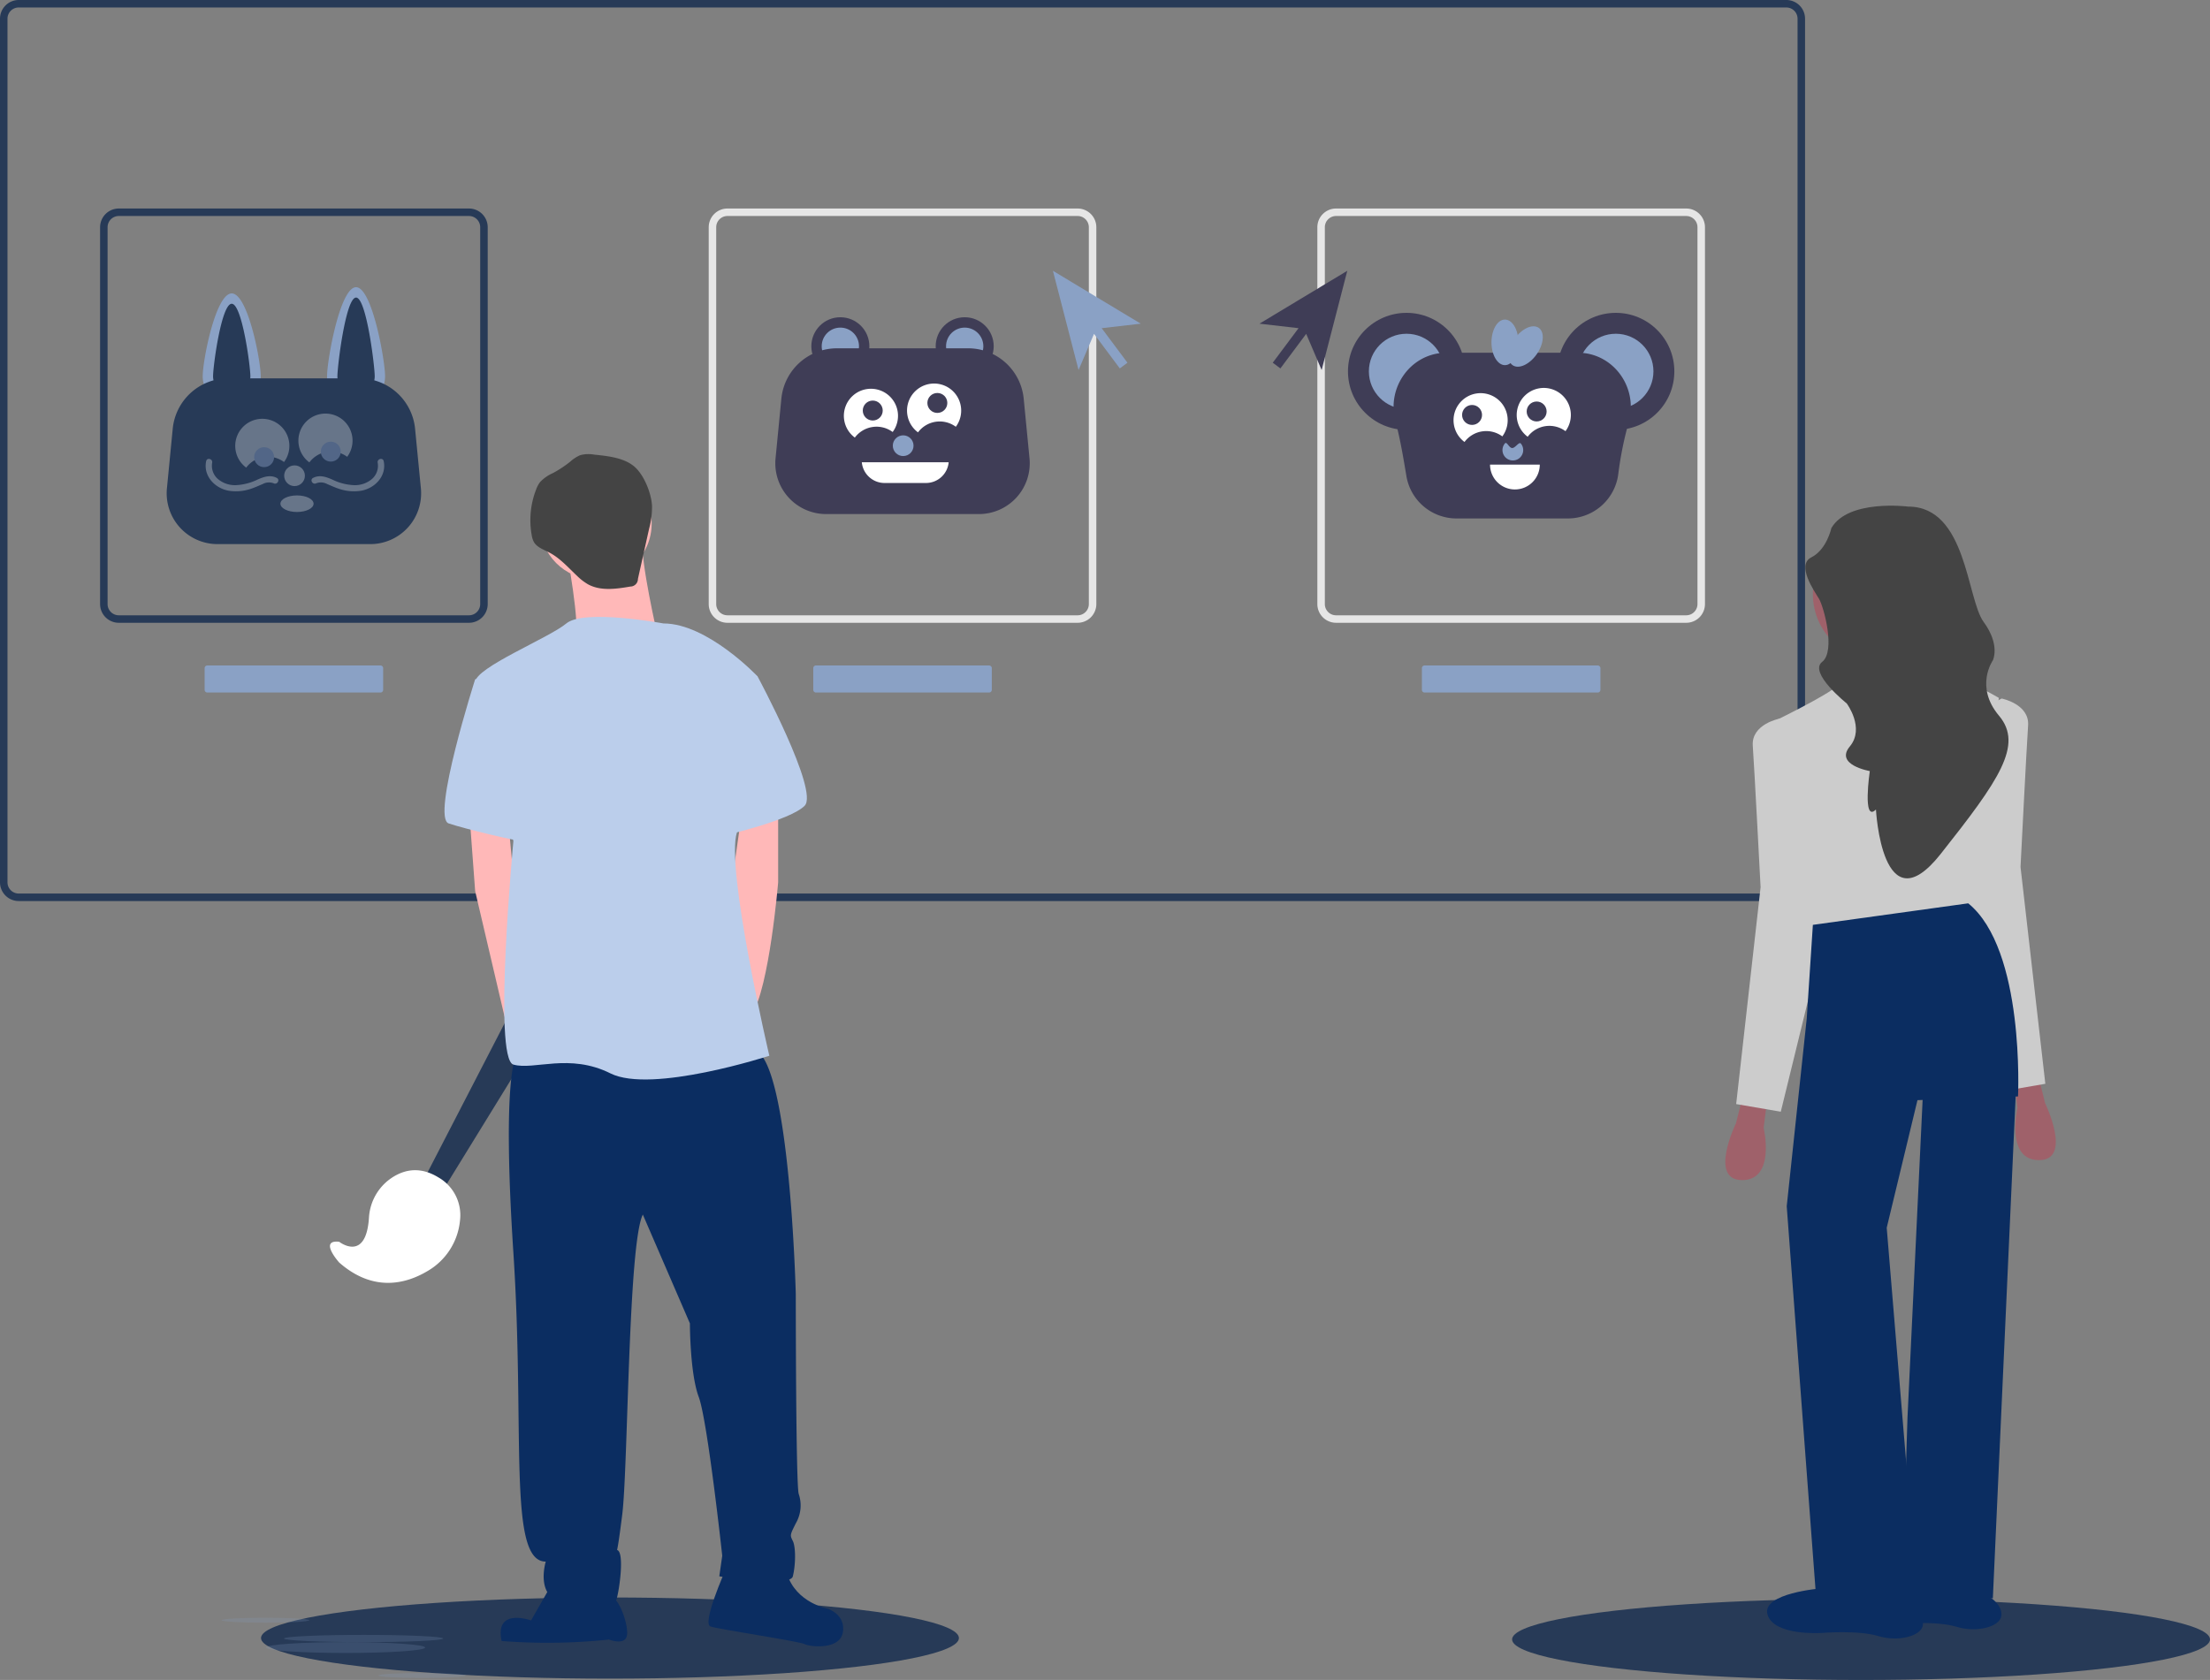 <svg xmlns="http://www.w3.org/2000/svg" width="610.826" height="464.461" viewBox="0 0 610.826 464.461">
  <rect x="0" y="0" width="610.826" height="464.461" fill="#808080" stroke="none"/>
  <g id="game-design" transform="translate(-133.505 0)">
    <ellipse id="Ellipse_419" data-name="Ellipse 419" cx="96.447" cy="11.215" rx="96.447" ry="11.215" transform="translate(205.649 441.658)" fill="#273a57"/>
    <ellipse id="Ellipse_420" data-name="Ellipse 420" cx="96.447" cy="11.215" rx="96.447" ry="11.215" transform="translate(551.437 442.032)" fill="#273a57"/>
    <path id="Path_4262" data-name="Path 4262" d="M751.986,388.5H263.426a5.177,5.177,0,0,1-5.171-5.171V144.557a5.177,5.177,0,0,1,5.171-5.171h488.56a5.177,5.177,0,0,1,5.171,5.171V383.325a5.177,5.177,0,0,1-5.171,5.17ZM263.426,141.454a3.106,3.106,0,0,0-3.1,3.1V383.325a3.106,3.106,0,0,0,3.1,3.1h488.56a3.106,3.106,0,0,0,3.1-3.1V144.557a3.106,3.106,0,0,0-3.1-3.1Z" transform="translate(-124.75 -139.386)" fill="#273a57"/>
    <circle id="Ellipse_421" data-name="Ellipse 421" cx="8.019" cy="8.019" r="8.019" transform="translate(357.753 87.709)" fill="#3f3d56"/>
    <circle id="Ellipse_422" data-name="Ellipse 422" cx="5.155" cy="5.155" r="5.155" transform="translate(360.617 90.573)" fill="#8aa1c5"/>
    <circle id="Ellipse_423" data-name="Ellipse 423" cx="8.019" cy="8.019" r="8.019" transform="translate(392.12 87.709)" fill="#3f3d56"/>
    <circle id="Ellipse_424" data-name="Ellipse 424" cx="5.155" cy="5.155" r="5.155" transform="translate(394.984 90.573)" fill="#8aa1c5"/>
    <path id="Path_4263" data-name="Path 4263" d="M561.947,268.191a15.425,15.425,0,0,0-15.408,13.978l-1.6,16.434a14.048,14.048,0,0,0,13.982,15.412h42.23A14.048,14.048,0,0,0,615.13,298.6l-1.6-16.434a15.425,15.425,0,0,0-15.408-13.978Z" transform="translate(-197.077 -171.89)" fill="#3f3d56"/>
    <path id="Path_4264" data-name="Path 4264" d="M596.6,294.712a7.483,7.483,0,0,1,10.452-1.545,7.483,7.483,0,1,0-10.452,1.545Z" transform="translate(-209.367 -175.176)" fill="#fff"/>
    <path id="Path_4265" data-name="Path 4265" d="M573.249,296.644A7.483,7.483,0,0,1,583.7,295.1a7.483,7.483,0,1,0-10.452,1.545Z" transform="translate(-203.474 -175.664)" fill="#fff"/>
    <circle id="Ellipse_425" data-name="Ellipse 425" cx="2.757" cy="2.757" r="2.757" transform="translate(371.969 110.747)" fill="#3f3d56"/>
    <circle id="Ellipse_426" data-name="Ellipse 426" cx="2.757" cy="2.757" r="2.757" transform="translate(389.823 108.647)" fill="#3f3d56"/>
    <circle id="Ellipse_427" data-name="Ellipse 427" cx="2.864" cy="2.864" r="2.864" transform="translate(380.27 120.358)" fill="#8aa1c5"/>
    <path id="Path_4266" data-name="Path 4266" d="M576.852,310.328a6.31,6.31,0,0,0,6.275,5.728h11.456a6.309,6.309,0,0,0,6.275-5.728Z" transform="translate(-205.148 -182.523)" fill="#fff"/>
    <path id="Path_4267" data-name="Path 4267" d="M349.231,270.8a8.019,8.019,0,0,1-16.038,0c0-4.429,3.59-22.912,8.019-22.912S349.231,266.371,349.231,270.8Z" transform="translate(-143.66 -166.766)" fill="#8aa1c5"/>
    <path id="Path_4268" data-name="Path 4268" d="M347.333,271.766a5.155,5.155,0,0,1-10.31,0c0-2.847,2.308-20.048,5.155-20.048S347.333,268.919,347.333,271.766Z" transform="translate(-144.627 -167.733)" fill="#273a57"/>
    <path id="Path_4269" data-name="Path 4269" d="M379.16,270.22a8.019,8.019,0,0,0,16.038,0c0-4.429-3.59-24.63-8.019-24.63S379.16,265.791,379.16,270.22Z" transform="translate(-155.26 -166.186)" fill="#8aa1c5"/>
    <path id="Path_4270" data-name="Path 4270" d="M382.99,271.186a5.155,5.155,0,1,0,10.31,0c0-2.847-2.308-21.766-5.155-21.766S382.99,268.339,382.99,271.186Z" transform="translate(-156.227 -167.153)" fill="#273a57"/>
    <path id="Path_4271" data-name="Path 4271" d="M336.947,279.3a15.425,15.425,0,0,0-15.408,13.978l-1.6,16.434a14.048,14.048,0,0,0,13.982,15.412h42.23a14.048,14.048,0,0,0,13.982-15.412l-1.6-16.434A15.425,15.425,0,0,0,373.119,279.3Z" transform="translate(-140.298 -174.693)" fill="#273a57"/>
    <path id="Path_4272" data-name="Path 4272" d="M371.6,305.821a7.483,7.483,0,0,1,10.452-1.545,7.483,7.483,0,1,0-10.452,1.545Z" transform="translate(-152.588 -177.979)" fill="#fff" opacity="0.3"/>
    <path id="Path_4273" data-name="Path 4273" d="M348.249,307.753a7.483,7.483,0,0,1,10.452-1.545,7.483,7.483,0,1,0-10.452,1.545Z" transform="translate(-146.695 -178.467)" fill="#fff" opacity="0.3"/>
    <circle id="Ellipse_428" data-name="Ellipse 428" cx="2.757" cy="2.757" r="2.757" transform="translate(203.748 123.635)" fill="#526687"/>
    <circle id="Ellipse_429" data-name="Ellipse 429" cx="2.757" cy="2.757" r="2.757" transform="translate(222.175 122.107)" fill="#526687"/>
    <circle id="Ellipse_430" data-name="Ellipse 430" cx="2.864" cy="2.864" r="2.864" transform="translate(212.049 128.664)" fill="#fff" opacity="0.3"/>
    <path id="Path_4274" data-name="Path 4274" d="M374.714,315.824a3.634,3.634,0,0,1,3.055.224c1.049.431,2.067.919,3.148,1.27a12.781,12.781,0,0,0,6.29.548c3.815-.713,7.016-4.123,6.159-8.167-.229-1.081-1.886-.624-1.657.457a4.835,4.835,0,0,1-1.54,4.441,7.276,7.276,0,0,1-5.048,1.742,15.008,15.008,0,0,1-5.862-1.5c-1.75-.775-3.586-1.447-5.412-.5-.981.511-.113,1.994.867,1.484Z" transform="translate(-153.811 -182.208)" fill="#fff" opacity="0.3"/>
    <path id="Path_4275" data-name="Path 4275" d="M353.942,314.341c-1.779-.926-3.58-.311-5.294.444a15.349,15.349,0,0,1-5.98,1.554,7.308,7.308,0,0,1-4.968-1.67,4.852,4.852,0,0,1-1.62-4.513c.229-1.079-1.427-1.54-1.657-.457-.857,4.044,2.344,7.454,6.159,8.167a12.756,12.756,0,0,0,6.29-.548c1.081-.353,2.1-.839,3.148-1.27a3.636,3.636,0,0,1,3.055-.224c.98.51,1.85-.973.867-1.484Z" transform="translate(-143.936 -182.209)" fill="#fff" opacity="0.3"/>
    <ellipse id="Ellipse_431" data-name="Ellipse 431" cx="4.582" cy="2.291" rx="4.582" ry="2.291" transform="translate(211.012 136.969)" fill="#fff" opacity="0.3"/>
    <circle id="Ellipse_432" data-name="Ellipse 432" cx="16.177" cy="16.177" r="16.177" transform="translate(506.074 86.494)" fill="#3f3d56"/>
    <circle id="Ellipse_433" data-name="Ellipse 433" cx="10.399" cy="10.399" r="10.399" transform="translate(511.851 92.272)" fill="#8aa1c5"/>
    <circle id="Ellipse_434" data-name="Ellipse 434" cx="16.177" cy="16.177" r="16.177" transform="translate(563.926 86.494)" fill="#3f3d56"/>
    <circle id="Ellipse_435" data-name="Ellipse 435" cx="10.399" cy="10.399" r="10.399" transform="translate(569.704 92.272)" fill="#8aa1c5"/>
    <path id="Path_4276" data-name="Path 4276" d="M788.133,269.816q-.375,0-.746.018c-9.321.438-15.765,9.562-13.494,18.612l.329,1.311c1.169,4.658,1.964,9.393,2.752,14.13a14.044,14.044,0,0,0,13.857,11.752h30.774a14.046,14.046,0,0,0,13.959-12.477,97.345,97.345,0,0,1,2.473-12.7l.507-2.019c2.272-9.051-4.172-18.175-13.494-18.613q-.371-.017-.746-.017Z" transform="translate(-254.756 -172.3)" fill="#3f3d56"/>
    <path id="Path_4277" data-name="Path 4277" d="M821.985,296.337a7.483,7.483,0,0,1,10.452-1.545,7.483,7.483,0,1,0-10.452,1.545Z" transform="translate(-266.242 -175.586)" fill="#fff"/>
    <path id="Path_4278" data-name="Path 4278" d="M798.632,298.269a7.483,7.483,0,0,1,10.452-1.545,7.483,7.483,0,1,0-10.452,1.545Z" transform="translate(-260.349 -176.074)" fill="#fff"/>
    <circle id="Ellipse_436" data-name="Ellipse 436" cx="2.757" cy="2.757" r="2.757" transform="translate(537.613 111.962)" fill="#3f3d56"/>
    <circle id="Ellipse_437" data-name="Ellipse 437" cx="2.757" cy="2.757" r="2.757" transform="translate(555.466 111.007)" fill="#3f3d56"/>
    <path id="Path_4279" data-name="Path 4279" d="M819.421,305.157a2.864,2.864,0,1,1-5.048-1.853c.525-.619,1.131,1.28,2.006,1.28.906,0,1.893-1.87,2.417-1.213a2.852,2.852,0,0,1,.625,1.786Z" transform="translate(-264.915 -180.719)" fill="#8aa1c5"/>
    <path id="Path_4280" data-name="Path 4280" d="M684.346,171.8h13.747a6.874,6.874,0,0,1-6.874,6.874h0a6.874,6.874,0,0,1-6.874-6.874Z" transform="translate(-139.005 -43.354)" fill="#fff"/>
    <ellipse id="Ellipse_438" data-name="Ellipse 438" cx="3.723" cy="6.301" rx="3.723" ry="6.301" transform="translate(545.735 88.351)" fill="#8aa1c5"/>
    <ellipse id="Ellipse_439" data-name="Ellipse 439" cx="6.301" cy="3.723" rx="6.301" ry="3.723" transform="matrix(0.574, -0.819, 0.819, 0.574, 548.522, 98.823)" fill="#8aa1c5"/>
    <path id="Path_4281" data-name="Path 4281" d="M397.217,331.027H300.426a5.177,5.177,0,0,1-5.171-5.171V221.665a5.177,5.177,0,0,1,5.171-5.171h96.792a5.177,5.177,0,0,1,5.171,5.171V325.856A5.177,5.177,0,0,1,397.217,331.027ZM300.426,218.563a3.106,3.106,0,0,0-3.1,3.1V325.856a3.106,3.106,0,0,0,3.1,3.1h96.791a3.106,3.106,0,0,0,3.1-3.1V221.665a3.106,3.106,0,0,0-3.1-3.1Z" transform="translate(-134.087 -158.844)" fill="#273a57"/>
    <path id="Path_4282" data-name="Path 4282" d="M622.217,331.027H525.426a5.177,5.177,0,0,1-5.171-5.171V221.665a5.177,5.177,0,0,1,5.171-5.171h96.792a5.177,5.177,0,0,1,5.171,5.171V325.856A5.177,5.177,0,0,1,622.217,331.027ZM525.426,218.563a3.106,3.106,0,0,0-3.1,3.1V325.856a3.106,3.106,0,0,0,3.1,3.1h96.792a3.106,3.106,0,0,0,3.1-3.1V221.665a3.106,3.106,0,0,0-3.1-3.1Z" transform="translate(-190.866 -158.844)" fill="#e6e6e6"/>
    <path id="Path_4283" data-name="Path 4283" d="M847.217,331.027H750.426a5.177,5.177,0,0,1-5.171-5.171V221.665a5.177,5.177,0,0,1,5.171-5.171h96.791a5.177,5.177,0,0,1,5.171,5.171V325.856A5.177,5.177,0,0,1,847.217,331.027ZM750.426,218.563a3.106,3.106,0,0,0-3.1,3.1V325.856a3.106,3.106,0,0,0,3.1,3.1h96.791a3.106,3.106,0,0,0,3.1-3.1V221.665a3.106,3.106,0,0,0-3.1-3.1Z" transform="translate(-247.645 -158.844)" fill="#e6e6e6"/>
    <path id="Path_4284" data-name="Path 4284" d="M784.65,385.468a.748.748,0,0,0-.748.748V392.2a.748.748,0,0,0,.748.748H832.5a.748.748,0,0,0,.748-.748v-5.981a.748.748,0,0,0-.748-.748Z" transform="translate(-257.397 -201.485)" fill="#8aa1c5"/>
    <path id="Path_4285" data-name="Path 4285" d="M559.65,385.468a.748.748,0,0,0-.748.748V392.2a.748.748,0,0,0,.748.748H607.5a.748.748,0,0,0,.748-.748v-5.981a.748.748,0,0,0-.748-.748Z" transform="translate(-200.618 -201.485)" fill="#8aa1c5"/>
    <path id="Path_4286" data-name="Path 4286" d="M334.65,385.468a.748.748,0,0,0-.748.748V392.2a.748.748,0,0,0,.748.748H382.5a.748.748,0,0,0,.748-.748v-5.981a.748.748,0,0,0-.748-.748Z" transform="translate(-143.84 -201.485)" fill="#8aa1c5"/>
    <path id="Path_4296" data-name="Path 4296" d="M955.507,723.339s-16.58,1.275-14.88,7.227,14.88,5.1,14.88,5.1,10.2-.85,15.73.85,11.9,0,12.329-2.976-2.976-5.1-2.976-5.1l-2.126-4.251Z" transform="translate(-296.916 -286.747)" fill="#0b2d61"/>
    <path id="Path_4297" data-name="Path 4297" d="M900.718,545.642l-1.7,6.8s-7.652,15.73,1.7,15.73,5.952-14.455,5.952-14.455l.85-6.8Z" transform="translate(-285.703 -241.905)" fill="#9f616a"/>
    <path id="Path_4298" data-name="Path 4298" d="M1009.734,538.25l1.7,6.8s7.652,15.73-1.7,15.73-5.952-14.455-5.952-14.455l-.85-6.8Z" transform="translate(-312.669 -240.039)" fill="#9f616a"/>
    <circle id="Ellipse_441" data-name="Ellipse 441" cx="18.281" cy="18.281" r="18.281" transform="translate(634.572 146.011)" fill="#9f616a"/>
    <path id="Path_4299" data-name="Path 4299" d="M945.5,376.892s2.126,9.778.85,14.455,26.359-.85,26.359-.85-9.778-16.155-9.353-16.58Z" transform="translate(-298.177 -198.569)" fill="#9f616a"/>
    <path id="Path_4300" data-name="Path 4300" d="M941.8,391.686s-7.654-2.119-10.2.434-17.422,9.793-17.422,9.793L924.435,464.4l44.206-9.817,7.6-59.1s-12.062-7.059-14.11-5.648S941.8,391.686,941.8,391.686Z" transform="translate(-290.272 -202.539)" fill="#ccc"/>
    <path id="Path_4301" data-name="Path 4301" d="M914.023,406.249l-2.042-1.093s-7.736,1.526-7.306,7.478,2.16,39.111,2.16,39.111l-6.75,59.95,12.331,2.115L924.7,463.633Z" transform="translate(-286.716 -206.453)" fill="#ccc"/>
    <path id="Path_4302" data-name="Path 4302" d="M991.915,398.789l2.04-1.1s7.739,1.513,7.319,7.465-2.091,39.114-2.091,39.114l6.855,59.938-12.327,2.136-12.373-50.155Z" transform="translate(-307.22 -204.57)" fill="#ccc"/>
    <path id="Path_4303" data-name="Path 4303" d="M926,479.378l-1.7,25.933-5.527,51.867,8.078,107.559,28.059.85-8.5-102.458,8.5-35.286,27.793-1.029s1.967-40.634-13.763-53.388Z" transform="translate(-291.433 -223.681)" fill="#0b2d61"/>
    <path id="Path_4304" data-name="Path 4304" d="M842.626,397l-4.464,93.743-1.488,47.4,25.083,2.551,6.329-139.406-9.73-9.817Z" transform="translate(-177.445 -98.788)" fill="#0b2d61"/>
    <path id="Path_4305" data-name="Path 4305" d="M954.1,326.634s-16.58-2.126-21.257,5.952c0,0-1.275,5.952-5.527,8.078s.85,9.353,2.126,11.479,4.677,14.455.85,17.431,6.8,11.479,6.8,11.479,5.1,6.8.85,11.9,5.527,6.8,5.527,6.8-2.126,14.455,1.7,10.628c0,0,1.7,32.735,17.856,12.329s22.957-30.185,16.155-38.262-1.7-15.3-1.7-15.3,2.126-4.251-2.551-10.628S970.253,326.634,954.1,326.634Z" transform="translate(-293.168 -186.574)" fill="#444"/>
    <path id="Path_4306" data-name="Path 4306" d="M926.507,726.751s-16.58,1.275-14.88,7.227,14.88,5.1,14.88,5.1,10.2-.85,15.73.85,11.9,0,12.329-2.976-2.976-5.1-2.976-5.1l-2.126-4.251Z" transform="translate(-289.598 -287.608)" fill="#0b2d61"/>
    <path id="Path_4307" data-name="Path 4307" d="M547.021,114.755l-24.272-14.623,7.088,27.437,4.273-10,7.127,9.556,2.114-1.576L536.224,116Z" transform="translate(-98.226 -25.268)" fill="#8aa1c5"/>
    <path id="Path_4308" data-name="Path 4308" d="M599.108,114.755l24.272-14.623-7.088,27.437-4.273-10-7.127,9.556-2.114-1.576L609.906,116Z" transform="translate(-117.495 -25.268)" fill="#3f3d56"/>
    <g id="undraw_innovative_b409" transform="translate(194.783 125.545)">
      <path id="Path_4314" data-name="Path 4314" d="M393.5,439.169,433.608,361.5l10.823,6.366-45.837,74.486Z" transform="translate(-337.795 -238.27)" fill="#273a57"/>
      <path id="Path_4315" data-name="Path 4315" d="M483.508,599.663s7.392,5.808,8.231-6.619a14.255,14.255,0,0,1,5.186-10.243c3.347-2.674,8.164-4.5,13.958-.963a12.02,12.02,0,0,1,6.033,11.794,18.125,18.125,0,0,1-9.061,14.168c-5.747,3.411-14.819,5.979-24.348-2.406C483.508,605.393,477.778,599.027,483.508,599.663Z" transform="translate(-451.039 -381.894)" fill="#fff"/>
      <circle id="Ellipse_443" data-name="Ellipse 443" cx="15.449" cy="15.449" r="15.449" transform="translate(87.938 3.772)" fill="#ffb8b8"/>
      <path id="Path_4316" data-name="Path 4316" d="M583.586,306.878s4.065,21.14,2.439,25.206,22.766-1.626,22.766-1.626-4.879-21.14-4.065-26.019S583.586,306.878,583.586,306.878Z" transform="translate(-488.33 -280.338)" fill="#ffb8b8"/>
      <path id="Path_4317" data-name="Path 4317" d="M413.479,323.215l1.626,21.953,8.071,34.477,2.5,9.43,4.066-14.635L425.675,341.1l-1.381-15.009Z" transform="translate(-345.055 -224.358)" fill="#ffb8b8"/>
      <path id="Path_4318" data-name="Path 4318" d="M667.653,419.063V441.83s-2.439,29.271-7.318,36.589-6.5-29.271-6.5-29.271l3.823-26.832Z" transform="translate(-513.854 -323.459)" fill="#ffb8b8"/>
      <path id="Path_4319" data-name="Path 4319" d="M560.69,528.611s-4.065,4.879-.813,54.477-1.626,85.374,8.944,85.374c0,0-3.252,10.57,5.692,11.383s13.009,1.626,13.822-.813,2.439-13.822,0-13.822c0,0,0,3.252,1.626-9.757s1.626-74.8,5.692-82.935L608.662,602.6s0,13.822,2.439,20.327,6.5,43.907,6.5,43.907l-.813,5.692s19.514,3.252,20.327,0,.813-8.131,0-9.757-.813-1.626.813-4.879a9.846,9.846,0,0,0,.813-8.131c-.813-2.439-.813-55.29-.813-55.29s-1.626-64.234-11.383-67.486S560.69,528.611,560.69,528.611Z" transform="translate(-479.257 -362.268)" fill="#0b2d61"/>
      <path id="Path_4320" data-name="Path 4320" d="M569.971,757.513l-6.5,11.383s-10.164-3.659-8.131,5.692a162.472,162.472,0,0,0,29.677-.406s4.066,1.626,4.879-.813-2.033-10.977-4.472-10.977S569.971,757.513,569.971,757.513Z" transform="translate(-477.967 -446.441)" fill="#0b2d61"/>
      <path id="Path_4321" data-name="Path 4321" d="M649.92,750.678s-6.5,14.636-4.065,15.449,24.393,4.065,26.019,4.878,9.757,1.626,10.57-3.252-4.065-6.5-4.065-6.5-8.944-1.626-11.383-9.757S649.92,750.678,649.92,750.678Z" transform="translate(-510.758 -441.999)" fill="#0b2d61"/>
      <path id="Path_4322" data-name="Path 4322" d="M596.032,341.4s-21.953-4.065-26.832,0-25.206,12.2-25.206,16.262,10.57,43.907,10.57,43.907-5.692,60.168,0,61.794,15.449-3.252,26.832,2.439,43.907-4.878,43.907-4.878-12.2-52.037-8.944-61.794,5.692-43.094,5.692-43.094S608.228,341.4,596.032,341.4Z" transform="translate(-473.943 -294.582)" fill="#bbceeb"/>
      <path id="Path_4323" data-name="Path 4323" d="M544.851,364.145l-5.692,1.626s-12.2,38.215-7.318,39.841,18.7,4.878,20.327,4.878S544.851,364.145,544.851,364.145Z" transform="translate(-469.109 -303.503)" fill="#bbceeb"/>
      <path id="Path_4324" data-name="Path 4324" d="M646.167,357.759l13.009,4.879s17.075,31.71,13.009,35.776-21.953,8.131-21.953,8.131Z" transform="translate(-511.07 -301.183)" fill="#bbceeb"/>
      <path id="Path_4325" data-name="Path 4325" d="M585.574,267.68a8.731,8.731,0,0,0-3.864.171,10.075,10.075,0,0,0-2.746,1.8,32.142,32.142,0,0,1-4.7,3.111,10.958,10.958,0,0,0-3.654,2.561,7.775,7.775,0,0,0-1.031,1.952,23.39,23.39,0,0,0-1.23,12.73,5.844,5.844,0,0,0,.542,1.748c.845,1.557,2.712,2.171,4.284,2.987,2.985,1.55,5.248,4.159,7.7,6.465a15.047,15.047,0,0,0,3.041,2.344c3.493,1.9,7.762,1.283,11.683.61a2.106,2.106,0,0,0,2.1-2.126l3.1-13.92a22.714,22.714,0,0,0,.793-6.331c-.216-3.379-2.045-8.06-4.525-10.461C594.174,268.525,589.352,268.08,585.574,267.68Z" transform="translate(-482.657 -267.54)" fill="#444"/>
      <ellipse id="Ellipse_444" data-name="Ellipse 444" cx="22" cy="1" rx="22" ry="1" transform="translate(17.217 326.455)" fill="#8aa1c5" opacity="0.2"/>
      <ellipse id="Ellipse_445" data-name="Ellipse 445" cx="22" cy="1.5" rx="22" ry="1.5" transform="translate(12.217 328.455)" fill="#8aa1c5" opacity="0.2"/>
      <ellipse id="Ellipse_446" data-name="Ellipse 446" cx="12.096" cy="0.691" rx="12.096" ry="0.691" transform="translate(0 321.71)" fill="#8aa1c5" opacity="0.2"/>
      <ellipse id="Ellipse_447" data-name="Ellipse 447" cx="12.096" cy="0.691" rx="12.096" ry="0.691" transform="translate(43.291 336.989)" fill="#8aa1c5" opacity="0.2"/>
    </g>
  </g>
</svg>
